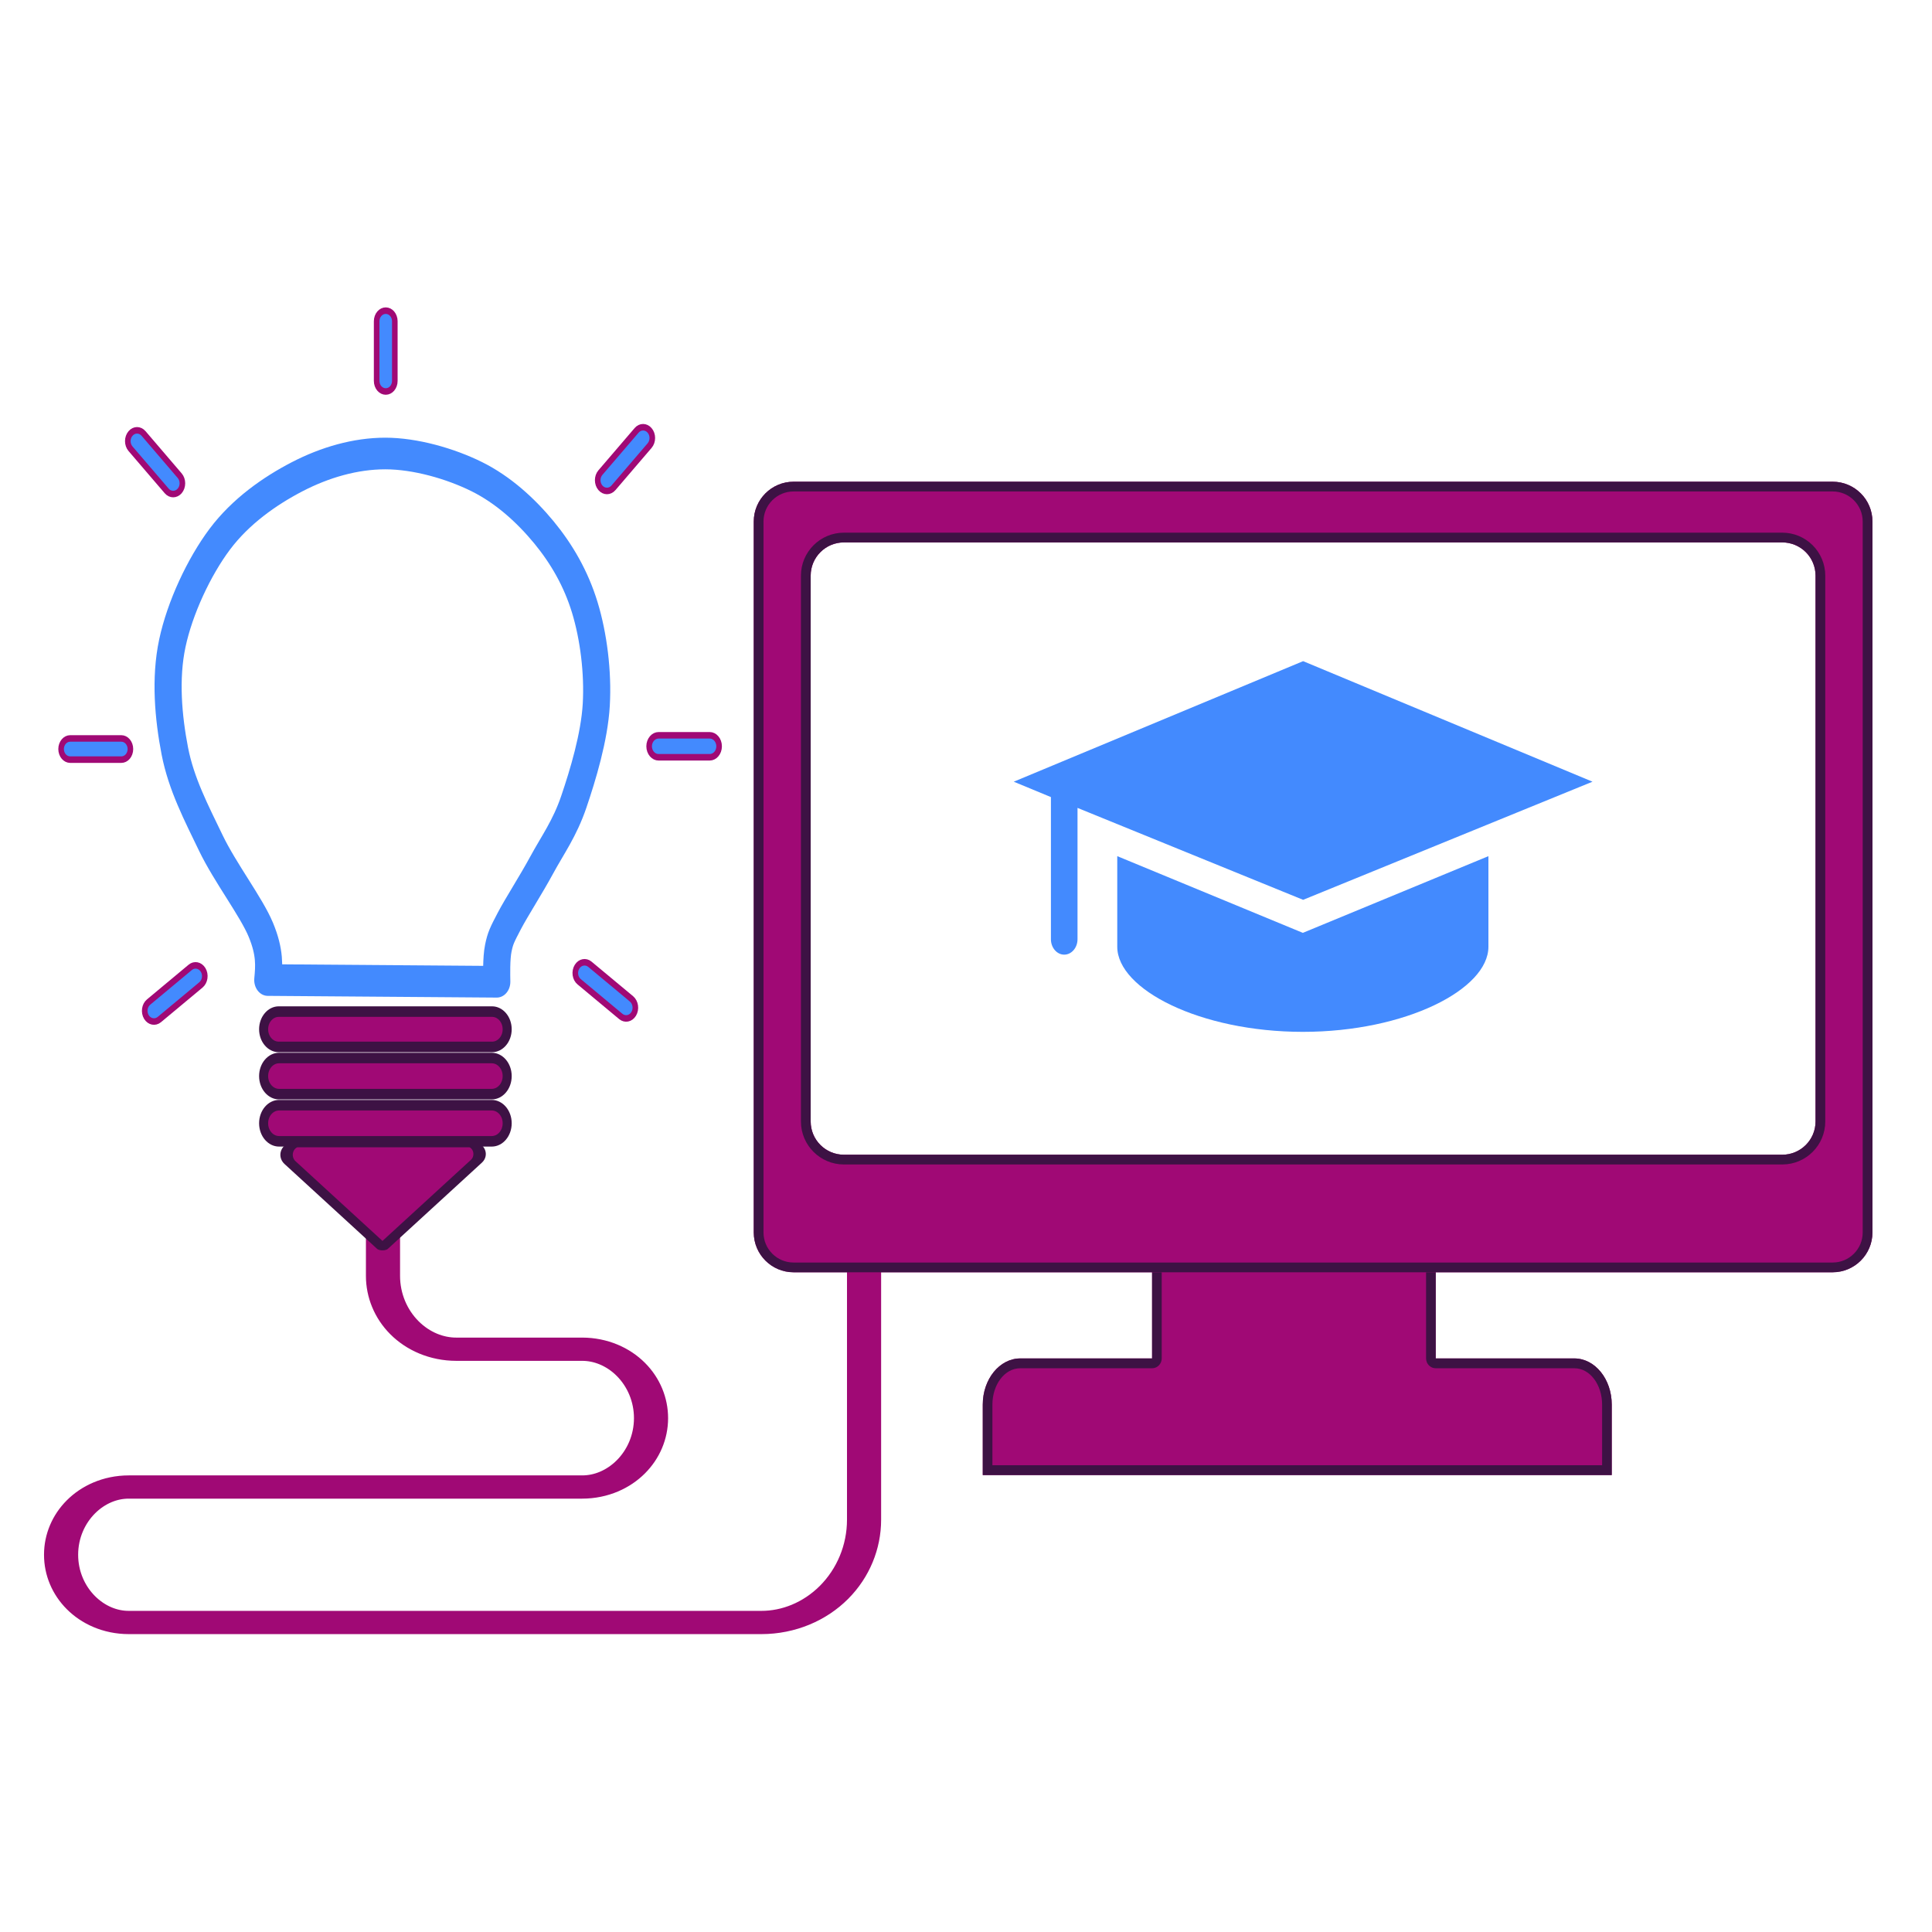 <?xml version="1.0" encoding="UTF-8" standalone="no"?>
<!DOCTYPE svg PUBLIC "-//W3C//DTD SVG 1.1//EN" "http://www.w3.org/Graphics/SVG/1.1/DTD/svg11.dtd">
<svg width="100%" height="100%" viewBox="0 0 827 827" version="1.1" xmlns="http://www.w3.org/2000/svg" xmlns:xlink="http://www.w3.org/1999/xlink" xml:space="preserve" xmlns:serif="http://www.serif.com/" style="fill-rule:evenodd;clip-rule:evenodd;stroke-linecap:round;stroke-linejoin:round;stroke-miterlimit:1.5;">
    <g transform="matrix(1,0,0,1,-255.689,-1269.61)">
        <g transform="matrix(1,0,0,1,-468.169,-382.725)">
            <g transform="matrix(1.074,0,0,1.115,-148.771,1087.09)">
                <rect x="812.154" y="506.932" width="769.475" height="741.473" style="fill:none;"/>
            </g>
            <g transform="matrix(1,0,0,1,12.238,55.91)">
                <g transform="matrix(1,0,0,0.681,-74.386,688)">
                    <path d="M949.947,2097.2L949.947,2135.94C949.947,2148.16 953.253,2159.89 959.136,2168.53C965.02,2177.18 973,2182.03 981.321,2182.03C998.123,2182.03 1018.7,2182.03 1035.2,2182.03C1043.02,2182.03 1050.52,2186.59 1056.05,2194.72C1061.58,2202.84 1064.68,2213.85 1064.68,2225.34C1064.68,2225.34 1064.68,2225.34 1064.68,2225.34C1064.68,2249.26 1051.48,2268.65 1035.2,2268.65C986.438,2268.65 889.569,2268.65 841.136,2268.65C825.13,2268.65 812.154,2287.71 812.154,2311.22C812.154,2311.23 812.154,2311.23 812.154,2311.23C812.154,2334.74 825.13,2353.8 841.136,2353.8C901.397,2353.8 1040.53,2353.8 1111.9,2353.8C1123.56,2353.8 1134.74,2347 1142.99,2334.89C1151.23,2322.77 1155.87,2306.34 1155.87,2289.21L1155.87,2073.02" style="fill:none;stroke:rgb(160,9,117);stroke-width:14.61px;"/>
                </g>
                <g transform="matrix(1,0,0,1,-74.386,1131.5)">
                    <g>
                        <g transform="matrix(0.018,0,0,0.021,811.153,596.72)">
                            <path d="M4971,13701C5001,13421 5031,13141 4805,12675C4579,12209 3957,11513 3616,10906C3275,10298 2913,9709 2760,9031C2607,8352 2522,7556 2701,6837C2879,6117 3335,5280 3830,4714C4325,4148 5017,3731 5673,3440C6329,3149 7054,2968 7766,2968C8477,2968 9313,3173 9941,3440C10570,3708 11107,4128 11535,4572C11963,5017 12301,5520 12510,6106C12718,6691 12827,7427 12783,8087C12739,8748 12464,9524 12248,10069C12032,10613 11743,10949 11487,11354C11231,11759 10887,12215 10714,12498C10542,12781 10502,12846 10453,13052C10403,13259 10415,13622 10417,13736L4983,13701L4971,13701Z" style="fill:none;stroke:rgb(67,138,254);stroke-width:644.7px;stroke-linecap:butt;stroke-linejoin:miter;stroke-miterlimit:8;"/>
                        </g>
                        <g>
                            <g transform="matrix(0.018,0,0,0.021,811.153,596.72)">
                                <path d="M4872,14704C4872,14506 5034,14344 5232,14344L10304,14344C10503,14344 10664,14506 10664,14704C10664,14903 10503,15064 10304,15064L5232,15064C5034,15064 4872,14903 4872,14704Z" style="fill:rgb(160,9,117);stroke:rgb(61,18,68);stroke-width:214.9px;stroke-linecap:butt;stroke-miterlimit:2;"/>
                            </g>
                            <g transform="matrix(0.018,0,0,0.021,811.153,595.76)">
                                <path d="M4872,15704C4872,15501 5037,15336 5240,15336L10296,15336C10500,15336 10664,15501 10664,15704C10664,15908 10500,16072 10296,16072L5240,16072C5037,16072 4872,15908 4872,15704Z" style="fill:rgb(160,9,117);stroke:rgb(61,18,68);stroke-width:214.9px;stroke-linecap:butt;stroke-miterlimit:2;"/>
                            </g>
                            <g transform="matrix(0.018,0,0,0.021,811.153,595.797)">
                                <path d="M4872,16664C4872,16461 5037,16296 5240,16296L10296,16296C10500,16296 10664,16461 10664,16664C10664,16868 10500,17032 10296,17032L5240,17032C5037,17032 4872,16868 4872,16664Z" style="fill:rgb(160,9,117);stroke:rgb(61,18,68);stroke-width:214.9px;stroke-linecap:butt;stroke-miterlimit:2;"/>
                            </g>
                            <g transform="matrix(-2.067,-2.53102e-16,1.22465e-16,-1,2712.86,3051.02)">
                                <path d="M852.991,2052.16C852.991,2052.16 865.462,2075.79 872.148,2088.46C872.809,2089.71 873.03,2091.68 872.705,2093.41C872.38,2095.13 871.575,2096.27 870.678,2096.27C861.581,2096.27 843.711,2096.27 834.889,2096.27C834.059,2096.27 833.313,2095.22 833.012,2093.62C832.711,2092.02 832.916,2090.2 833.528,2089.04C840.132,2076.53 852.991,2052.16 852.991,2052.16Z" style="fill:rgb(160,9,117);stroke:rgb(61,18,68);stroke-width:2.57px;"/>
                            </g>
                        </g>
                    </g>
                    <g transform="matrix(1,0,0,1,47.925,-782.328)">
                        <g transform="matrix(0.018,0,0,0.021,763.229,1379.05)">
                            <path d="M7776,1704C7657,1704 7560,1608 7560,1488L7560,272C7560,153 7657,56 7776,56C7896,56 7992,153 7992,272L7992,1488C7992,1608 7896,1704 7776,1704Z" style="fill:rgb(67,138,254);stroke:rgb(160,9,117);stroke-width:133px;stroke-linecap:butt;stroke-linejoin:miter;stroke-miterlimit:8;"/>
                        </g>
                        <g transform="matrix(0.018,0,0,0.021,763.229,1379.05)">
                            <path d="M2876,3731C2962,3645 2962,3506 2876,3420L2017,2560C1931,2474 1792,2474 1707,2560C1621,2646 1621,2784 1706,2870L2566,3730C2651,3816 2790,3816 2876,3731Z" style="fill:rgb(67,138,254);stroke:rgb(160,9,117);stroke-width:133px;stroke-linecap:butt;stroke-linejoin:miter;stroke-miterlimit:8;"/>
                        </g>
                        <g transform="matrix(0.018,0,0,0.021,763.229,1379.05)">
                            <path d="M3433,13494C3503,13592 3480,13729 3381,13800L2392,14506C2293,14576 2156,14553 2085,14455C2015,14356 2038,14219 2137,14149L3127,13442C3225,13372 3362,13395 3433,13494Z" style="fill:rgb(67,138,254);stroke:rgb(160,9,117);stroke-width:133px;stroke-linecap:butt;stroke-linejoin:miter;stroke-miterlimit:8;"/>
                        </g>
                        <g transform="matrix(0.018,0,0,0.021,763.229,1379.05)">
                            <path d="M56,8992C56,9112 153,9208 272,9208L1488,9208C1608,9208 1704,9112 1704,8992C1704,8873 1608,8776 1488,8776L272,8776C153,8776 56,8873 56,8992Z" style="fill:rgb(67,138,254);stroke:rgb(160,9,117);stroke-width:133px;stroke-linecap:butt;stroke-linejoin:miter;stroke-miterlimit:8;"/>
                        </g>
                        <g transform="matrix(0.018,0,0,0.021,763.229,1379.05)">
                            <path d="M12881,3667C12796,3582 12795,3443 12881,3357L13741,2497C13826,2411 13965,2411 14051,2497C14137,2582 14137,2721 14051,2807L13192,3667C13106,3753 12967,3753 12881,3667Z" style="fill:rgb(67,138,254);stroke:rgb(160,9,117);stroke-width:133px;stroke-linecap:butt;stroke-linejoin:miter;stroke-miterlimit:8;"/>
                        </g>
                        <g transform="matrix(0.018,0,0,0.021,763.229,1379.05)">
                            <path d="M12325,13430C12254,13529 12277,13666 12376,13736L13366,14443C13465,14513 13602,14490 13672,14391C13742,14293 13719,14156 13621,14085L12631,13379C12532,13309 12395,13332 12325,13430Z" style="fill:rgb(67,138,254);stroke:rgb(160,9,117);stroke-width:133px;stroke-linecap:butt;stroke-linejoin:miter;stroke-miterlimit:8;"/>
                        </g>
                        <g transform="matrix(0.018,0,0,0.021,763.229,1379.05)">
                            <path d="M15704,8936C15704,9060 15604,9160 15480,9160L14264,9160C14141,9160 14040,9060 14040,8936C14040,8813 14141,8712 14264,8712L15480,8712C15604,8712 15704,8813 15704,8936Z" style="fill:rgb(67,138,254);stroke:rgb(160,9,117);stroke-width:133px;stroke-linecap:butt;stroke-linejoin:miter;stroke-miterlimit:8;"/>
                        </g>
                    </g>
                    <g>
                        <g transform="matrix(0.836,0,0,0.867,212.654,-682.052)">
                            <g transform="matrix(0.037,0,0,0.044,731.861,1258.32)">
                                <path d="M14699,15188L18624,15188L18624,16711L20542,16711C20828,16711 21060,16943 21060,17229L21060,18020L12356,18020L12356,17229C12356,16943 12589,16711 12875,16711L14699,16711L14699,15188Z" style="fill:rgb(160,9,117);"/>
                                <path d="M14699,15188L18624,15188L18624,16711L20542,16711C20828,16711 21060,16943 21060,17229L21060,18020L12356,18020L12356,17229C12356,16943 12589,16711 12875,16711L14699,16711L14699,15188ZM14832.3,15298.4L18490.7,15298.4C18490.7,15298.4 18490.7,16711 18490.7,16711C18490.7,16772 18550.4,16821.4 18624,16821.4L20542,16821.4C20762,16821.4 20926.7,17009 20926.7,17229C20926.7,17229 20926.7,17909.6 20926.7,17909.6C20926.7,17909.6 12489.3,17909.6 12489.3,17909.6C12489.3,17909.6 12489.3,17229 12489.3,17229C12489.3,17009 12655,16821.4 12875,16821.4L14699,16821.4C14772.6,16821.4 14832.3,16772 14832.3,16711L14832.3,15298.4Z" style="fill:rgb(61,18,68);"/>
                            </g>
                            <g transform="matrix(1.197,0,0,1.154,380.167,-141.454)">
                                <path d="M1056.31,1492.08C1056.31,1482.68 1048.68,1475.05 1039.28,1475.05L594.815,1475.05C585.415,1475.05 577.783,1482.68 577.783,1492.08L577.783,1796.25C577.783,1805.64 585.415,1813.28 594.815,1813.28L1039.28,1813.28C1048.68,1813.28 1056.31,1805.64 1056.31,1796.25L1056.31,1492.08ZM616.361,1501.02C608.501,1501.02 602.129,1507.39 602.129,1515.25L602.129,1748.76C602.129,1756.62 608.501,1762.99 616.361,1762.99L1017.73,1762.99C1025.59,1762.99 1031.97,1756.62 1031.97,1748.76L1031.97,1515.25C1031.97,1511.47 1030.47,1507.85 1027.8,1505.18C1025.13,1502.52 1021.51,1501.02 1017.73,1501.02L616.361,1501.02Z" style="fill:rgb(160,9,117);"/>
                                <path d="M1056.31,1492.08C1056.31,1482.68 1048.68,1475.05 1039.28,1475.05L594.815,1475.05C585.415,1475.05 577.783,1482.68 577.783,1492.08L577.783,1796.25C577.783,1805.64 585.415,1813.28 594.815,1813.28L1039.28,1813.28C1048.68,1813.28 1056.31,1805.64 1056.31,1796.25L1056.31,1492.08ZM1052.14,1492.08L1052.14,1796.25C1052.14,1803.35 1046.38,1809.11 1039.28,1809.11C1039.28,1809.11 594.815,1809.11 594.815,1809.11C587.715,1809.11 581.95,1803.35 581.95,1796.25C581.95,1796.25 581.95,1492.08 581.95,1492.08C581.95,1484.98 587.715,1479.22 594.815,1479.22L1039.28,1479.22C1046.38,1479.22 1052.14,1484.98 1052.14,1492.08ZM616.361,1496.85C606.2,1496.85 597.962,1505.09 597.962,1515.25L597.962,1748.76C597.962,1758.92 606.2,1767.16 616.361,1767.16L1017.73,1767.16C1027.9,1767.16 1036.13,1758.92 1036.13,1748.76L1036.13,1515.25C1036.13,1510.37 1034.19,1505.69 1030.74,1502.24C1027.29,1498.79 1022.61,1496.85 1017.73,1496.85L616.361,1496.85ZM616.361,1501.02C608.501,1501.02 602.129,1507.39 602.129,1515.25L602.129,1748.76C602.129,1756.62 608.501,1762.99 616.361,1762.99L1017.73,1762.99C1025.59,1762.99 1031.97,1756.62 1031.97,1748.76L1031.97,1515.25C1031.97,1511.47 1030.47,1507.85 1027.8,1505.18C1025.13,1502.52 1021.51,1501.02 1017.73,1501.02L616.361,1501.02Z" style="fill:rgb(61,18,68);"/>
                            </g>
                        </g>
                        <g transform="matrix(2.04,0,0,2.374,837.445,488.551)">
                            <g transform="matrix(0.015,0,0,0.015,0,0)">
                                <path d="M13948,9628L13948,10717C13948,11229 15107,11740 16544,11740C17982,11740 19140,11229 19140,10717L19140,9628L16544,10550L13948,9628Z" style="fill:rgb(67,138,254);"/>
                            </g>
                            <g transform="matrix(0.015,0,0,0.015,0,0)">
                                <path d="M16548,10153L20596,8733L16548,7284L12500,8733L13020,8918L13020,10627C13020,10729 13104,10812 13206,10812C13308,10812 13392,10729 13392,10627L13392,9048L16548,10153Z" style="fill:rgb(67,138,254);"/>
                            </g>
                        </g>
                    </g>
                </g>
            </g>
        </g>
    </g>
</svg>
